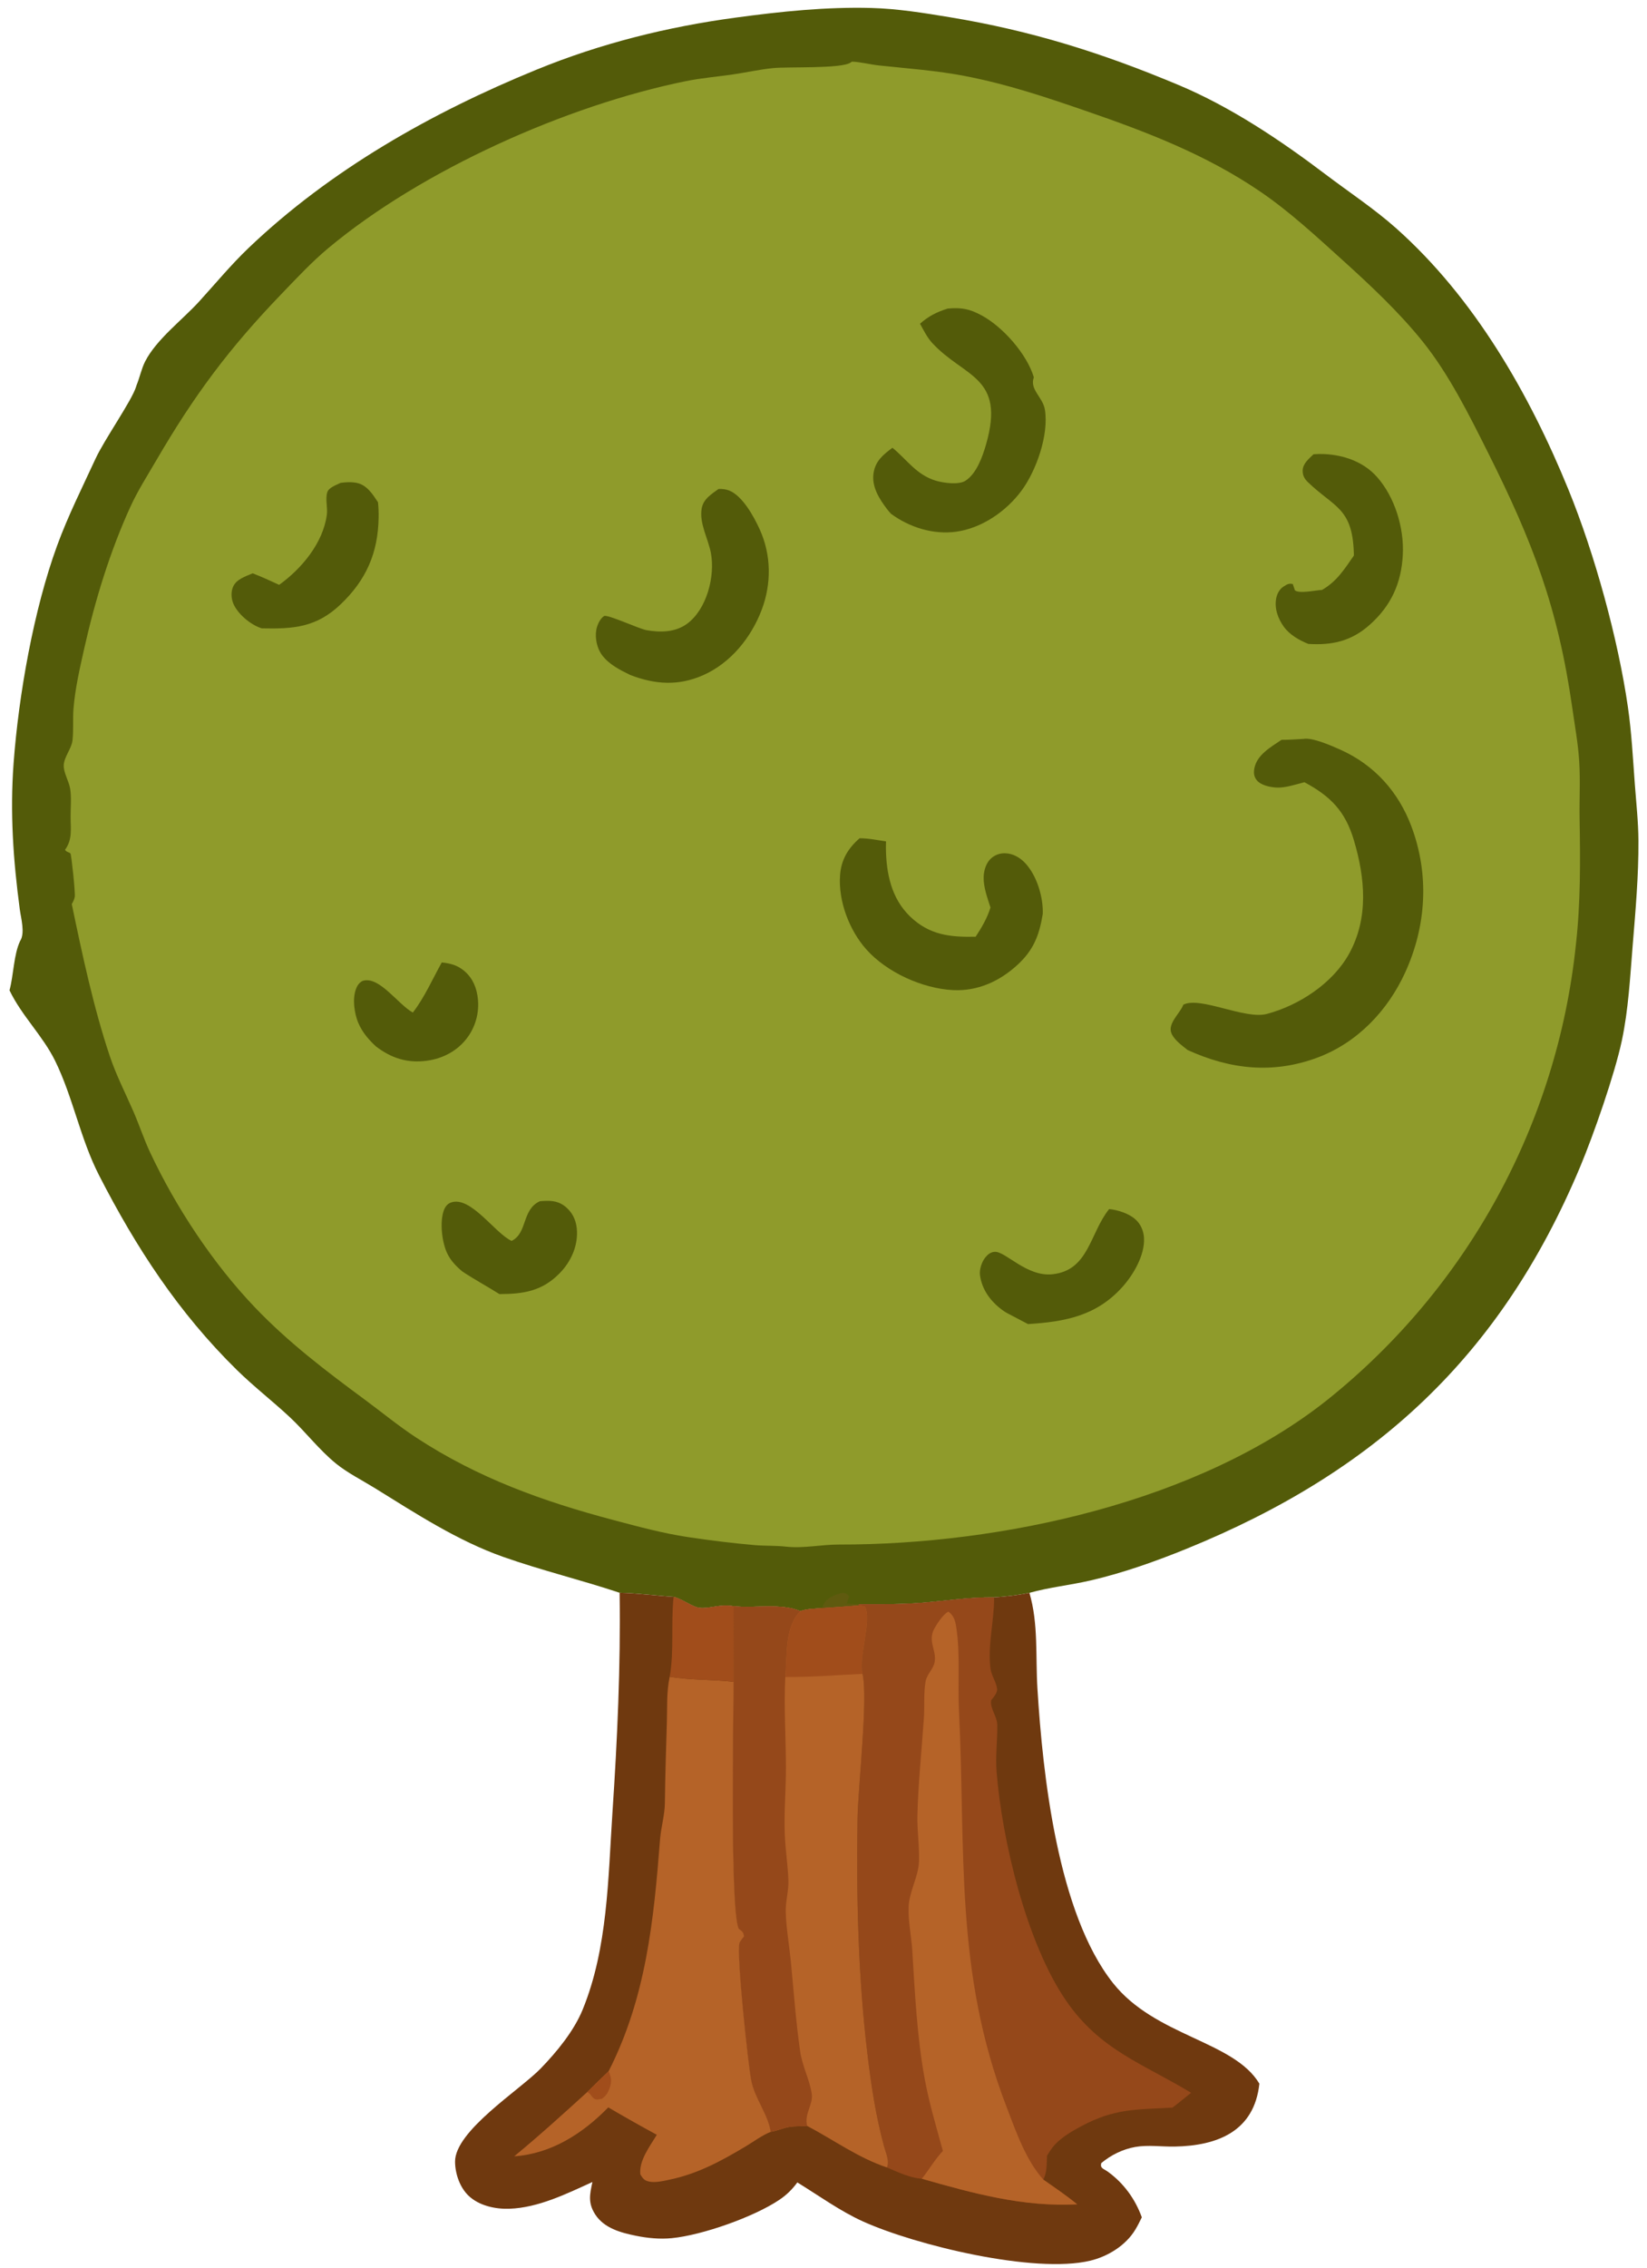 <?xml version="1.0" encoding="utf-8" ?><svg xmlns="http://www.w3.org/2000/svg" xmlns:xlink="http://www.w3.org/1999/xlink" width="234" height="322" viewBox="0 0 234 322"><path fill="#535B09" d="M19.382 54.737C19.843 53.638 20.095 52.341 20.624 51.308C22.234 48.167 25.895 45.433 28.279 42.82C30.598 40.279 32.828 37.579 35.316 35.205C46.982 24.075 61.383 15.96 76.208 9.898C85.337 6.165 94.789 3.811 104.557 2.495C110.943 1.634 117.336 0.961 123.795 1.131C127.487 1.229 131.253 1.837 134.894 2.437C146.566 4.361 156.523 7.493 167.421 12.058C174.89 15.187 181.955 19.931 188.39 24.8C191.661 27.276 195.254 29.647 198.312 32.364C209.456 42.261 217.28 55.89 222.854 69.545C226.573 78.657 229.883 90.703 231.283 100.347C231.813 103.994 232 107.71 232.275 111.384C232.474 114.045 232.768 116.677 232.783 119.35C232.812 124.339 232.373 129.246 231.967 134.21C231.599 138.71 231.365 143.326 230.42 147.761C229.4 152.543 226.407 161.116 224.484 165.697C213.228 192.515 195.416 208.968 168.566 219.884C164.193 221.661 159.539 223.316 154.931 224.378C152.045 225.044 149.12 225.339 146.254 226.132C144.577 226.477 142.943 226.655 141.236 226.771C137.788 226.727 134.374 227.27 130.944 227.543C127.984 227.779 124.998 227.758 122.03 227.755L122.036 227.914C120.285 228.06 118.532 228.19 116.779 228.305C115.803 228.396 114.639 228.386 113.723 228.731C110.85 227.554 107.296 228.351 104.246 228.033C102.258 227.688 100.966 228.383 99.46 228.263C98.377 228.176 96.932 226.98 95.705 226.698C93.13 226.536 90.625 226.185 88.032 226.122C82.561 224.3 76.967 222.957 71.509 221.034C65.007 218.745 59.071 214.863 53.239 211.255C51.445 210.145 49.379 209.112 47.744 207.786C45.34 205.837 43.394 203.252 41.123 201.143C38.677 198.871 36.043 196.837 33.653 194.492C25.358 186.353 19.344 177.136 14.072 166.856C11.409 161.665 10.374 155.789 7.842 150.626C6.08 147.032 3.087 144.221 1.35 140.593C1.941 138.444 1.934 135.537 2.86 133.587C3.591 132.479 2.976 130.34 2.81 129.096C1.879 122.122 1.41 115.378 1.931 108.349C2.649 98.674 4.784 86.576 8.11 77.474C9.662 73.229 11.68 69.223 13.571 65.127C14.831 62.396 18.716 56.897 19.332 54.909C19.349 54.852 19.365 54.794 19.382 54.737Z"/><path fill="#5F5A0F" d="M116.779 228.305C116.794 228.267 116.808 228.229 116.825 228.192C116.853 228.131 116.886 228.072 116.914 228.011C117.007 227.81 117.089 227.612 117.221 227.432C117.729 226.741 118.94 226.276 119.767 226.119C120.28 226.26 120.35 226.25 120.663 226.672C120.504 227.006 120.395 227.284 120.334 227.65L122.03 227.755L122.036 227.914C120.285 228.06 118.532 228.19 116.779 228.305Z"/><path fill="#8F9B2B" d="M121.039 8.751C122.202 8.782 123.667 9.163 124.873 9.292C128.91 9.721 133.13 10.024 137.112 10.795C143.137 11.963 148.426 13.738 154.186 15.719C162.924 18.726 171.342 21.945 179.058 27.204C183.232 30.05 186.956 33.505 190.697 36.883C194.673 40.474 198.791 44.331 202.152 48.518C205.881 53.164 208.735 58.922 211.405 64.245C217.76 76.913 221.359 86.276 223.379 100.465C223.736 102.973 224.207 105.543 224.368 108.069C224.54 110.767 224.378 113.512 224.424 116.217C224.528 122.271 224.571 128.153 223.89 134.183C221.224 159.54 208.524 182.775 188.62 198.709C170.311 213.275 142.213 219.313 119.202 219.276C116.738 219.272 114.114 219.85 111.707 219.577C110.22 219.41 108.748 219.487 107.271 219.361C104.096 219.089 100.863 218.688 97.713 218.213C94.17 217.68 90.729 216.743 87.271 215.83C77.199 213.17 67.92 209.847 59.149 204.102C56.608 202.438 54.284 200.517 51.844 198.717C46.307 194.633 40.987 190.597 36.209 185.6C30.27 179.389 25.003 171.421 21.34 163.634C20.448 161.739 19.797 159.732 18.96 157.811C17.83 155.216 16.503 152.632 15.603 149.948C13.285 143.034 11.68 135.478 10.197 128.349C10.383 128.03 10.552 127.694 10.624 127.329C10.724 126.822 10.143 121.307 10.009 121.173C9.75 120.912 9.509 121.046 9.239 120.643C10.318 119.181 10.031 117.667 10.03 115.9C10.029 114.654 10.168 113.183 9.966 111.96C9.796 110.936 9.001 109.624 9.055 108.63C9.121 107.416 10.165 106.295 10.301 105.101C10.469 103.626 10.323 102.064 10.445 100.569C10.677 97.74 11.345 94.839 11.966 92.072C13.494 85.256 15.633 78.264 18.539 71.916C19.566 69.672 20.947 67.513 22.192 65.377C27.601 56.094 32.554 49.453 40.011 41.712C42.151 39.49 44.285 37.195 46.656 35.217C59.948 24.126 80.503 14.955 97.451 11.519C99.657 11.072 101.891 10.892 104.114 10.569C106.031 10.291 107.925 9.858 109.854 9.666C112.061 9.447 119.499 9.792 120.858 8.878C120.919 8.837 120.979 8.794 121.039 8.751Z"/><path fill="#535B09" d="M185.173 104.904C186.445 104.655 189.223 105.889 190.454 106.441C195.253 108.594 198.675 112.398 200.522 117.309C203.092 124.14 202.665 131.444 199.65 138.048C197.165 143.488 192.834 148.045 187.156 150.154C180.851 152.495 174.785 151.826 168.744 149.075C167.971 148.466 166.816 147.631 166.433 146.696C165.881 145.348 167.522 143.981 168.043 142.821L168.127 142.63C170.548 141.415 176.868 144.777 179.987 143.948C184.58 142.728 189.381 139.579 191.693 135.368C194.471 130.31 193.953 124.652 192.356 119.286C191.136 115.188 189.08 113.069 185.331 111.052C184.076 111.365 182.572 111.891 181.291 111.804C180.393 111.743 179.08 111.479 178.506 110.703C178.15 110.222 178.106 109.705 178.205 109.135C178.549 107.156 180.569 106.056 182.072 105.031C183.107 105.036 184.141 104.961 185.173 104.904Z"/><path fill="#535B09" d="M134.635 43.81C136.567 43.626 137.76 43.85 139.485 44.786C142.501 46.422 145.91 50.279 146.884 53.568C146.241 55.311 148.169 56.366 148.456 58.167C149.025 61.74 147.245 66.8 145.132 69.66C142.97 72.587 139.508 74.975 135.862 75.484C132.608 75.938 129.204 74.871 126.593 72.942C126.393 72.733 126.21 72.514 126.034 72.284C124.921 70.829 123.816 69.088 124.111 67.172C124.379 65.43 125.472 64.556 126.796 63.568C128.871 65.265 130.193 67.404 132.943 68.238C133.999 68.558 136.19 68.875 137.162 68.254C138.752 67.237 139.594 64.833 140.097 63.086C142.887 53.39 136.992 53.624 132.439 48.684C131.73 47.916 131.218 46.872 130.712 45.96C131.929 44.871 133.1 44.298 134.635 43.81Z"/><path fill="#535B09" d="M122.124 119.009C123.363 118.998 124.656 119.275 125.883 119.449C125.869 119.759 125.864 120.07 125.867 120.381C125.907 123.963 126.618 127.522 129.303 130.112C132.046 132.757 135.01 133.061 138.615 132.987C139.469 131.693 140.27 130.327 140.723 128.838C140.296 127.496 139.732 125.993 139.753 124.574C139.767 123.633 140.064 122.574 140.759 121.909C141.31 121.39 142.045 121.113 142.802 121.138C143.937 121.166 144.941 121.753 145.695 122.573C147.313 124.332 148.238 127.366 148.152 129.754C147.652 132.798 146.84 134.894 144.532 137.004C141.996 139.321 138.889 140.74 135.4 140.562C131.055 140.341 125.998 138.051 123.091 134.792C120.661 132.068 119.09 127.932 119.352 124.263C119.51 122.052 120.482 120.443 122.124 119.009Z"/><path fill="#535B09" d="M102.088 69.418C102.589 69.406 103.115 69.446 103.586 69.633C105.506 70.394 107.113 73.347 107.938 75.157C109.593 78.793 109.623 82.902 108.204 86.614C106.7 90.546 103.812 94.122 99.909 95.852C96.394 97.409 93.078 97.186 89.54 95.825C88.082 95.112 86.556 94.35 85.553 93.026C84.818 92.056 84.518 90.629 84.717 89.429C84.827 88.767 85.243 87.831 85.822 87.46C86.269 87.174 90.774 89.267 91.834 89.459C93.778 89.811 95.915 89.781 97.578 88.583C100.402 86.548 101.634 81.819 100.998 78.49C100.609 76.454 99.33 74.299 99.692 72.194C99.925 70.84 101.06 70.166 102.088 69.418Z"/><path fill="#535B09" d="M186.627 64.49C187.131 64.447 187.637 64.437 188.142 64.462C190.943 64.598 193.723 65.561 195.628 67.701C198.18 70.57 199.503 74.957 199.308 78.752C199.1 82.802 197.643 85.994 194.609 88.697C191.997 91.022 189.295 91.626 185.885 91.416C184.6 90.904 183.226 90.118 182.401 88.979C181.566 87.825 181.044 86.376 181.319 84.943C181.446 84.284 181.794 83.628 182.374 83.264C182.849 82.966 183.113 82.784 183.676 82.916L183.976 83.806C184.593 84.317 186.872 83.805 187.838 83.748C189.95 82.52 191 80.818 192.356 78.868L192.346 78.49C192.148 72.046 189.53 72.038 185.799 68.428C185.321 67.965 185.071 67.481 185.08 66.81C185.093 65.82 185.97 65.115 186.627 64.49Z"/><path fill="#535B09" d="M48.389 68.551C49.134 68.451 49.903 68.403 50.646 68.549C52.127 68.841 52.932 70.142 53.705 71.303C53.782 72.044 53.811 72.788 53.793 73.532C53.705 78.512 52.019 82.33 48.43 85.765C44.973 89.075 41.725 89.303 37.199 89.206C37.135 89.185 37.07 89.166 37.007 89.144C35.535 88.631 33.782 87.161 33.161 85.717C32.849 84.991 32.795 84.056 33.107 83.32C33.575 82.217 34.884 81.832 35.906 81.394C37.183 81.89 38.419 82.451 39.66 83.03C42.847 80.745 45.888 77.115 46.437 73.09C46.575 72.083 46.191 70.829 46.506 69.87C46.727 69.197 47.786 68.861 48.389 68.551Z"/><path fill="#535B09" d="M157.583 171.652C158.803 171.768 160.342 172.261 161.282 173.081C162.072 173.771 162.489 174.749 162.537 175.791C162.647 178.181 161.078 180.89 159.525 182.642C155.836 186.802 151.345 187.648 146.055 187.977L143.288 186.526C143.012 186.389 142.747 186.229 142.497 186.049C140.805 184.825 139.526 183.168 139.233 181.037C139.123 180.237 139.492 179.116 140.005 178.5C140.358 178.075 140.757 177.749 141.339 177.72C142.869 177.646 145.862 181.287 149.522 180.904C154.717 180.361 154.817 175.076 157.583 171.652Z"/><path fill="#535B09" d="M76.702 170.535C76.853 170.522 77.004 170.511 77.156 170.502C78.494 170.418 79.507 170.549 80.537 171.488C81.508 172.373 81.936 173.54 81.978 174.837C82.051 177.066 81.057 179.182 79.517 180.755C77.003 183.325 74.352 183.704 70.956 183.72C69.219 182.625 67.421 181.657 65.703 180.521C64.819 179.785 64.03 178.976 63.533 177.926C62.791 176.357 62.435 173.44 63.082 171.772C63.26 171.312 63.575 170.904 64.046 170.729C66.847 169.689 70.292 175.073 72.687 176.169C74.976 175.052 74.104 171.729 76.702 170.535Z"/><path fill="#535B09" d="M62.765 136.635C63.81 136.751 64.723 136.95 65.598 137.565C66.869 138.458 67.575 139.767 67.823 141.283C68.189 143.391 67.682 145.558 66.419 147.285C65.027 149.174 62.95 150.28 60.643 150.59C57.861 150.963 55.593 150.225 53.403 148.549C52.204 147.441 51.177 146.191 50.684 144.611C50.251 143.228 50.049 141.271 50.787 139.949C50.944 139.668 51.283 139.323 51.593 139.236C53.929 138.578 56.564 142.614 58.656 143.748C60.29 141.646 61.461 138.973 62.765 136.635Z"/><path fill="#6F390F" d="M88.032 226.122C90.625 226.185 93.13 226.536 95.705 226.698C96.932 226.98 98.377 228.176 99.46 228.263C100.966 228.383 102.258 227.688 104.246 228.033C107.296 228.351 110.85 227.554 113.723 228.731C114.639 228.386 115.803 228.396 116.779 228.305C118.532 228.19 120.285 228.06 122.036 227.914L122.03 227.755C124.998 227.758 127.984 227.779 130.944 227.543C134.374 227.27 137.788 226.727 141.236 226.771C142.943 226.655 144.577 226.477 146.254 226.132C147.546 230.473 147.117 235.217 147.393 239.693C148.15 251.976 150.268 271.615 158.131 281.53C164.156 289.128 175.281 289.718 178.928 295.814C178.201 302.581 172.994 304.631 166.888 304.745C165.048 304.779 163.104 304.481 161.287 304.802C159.519 305.114 157.834 305.947 156.461 307.096C156.272 307.827 156.781 307.873 157.354 308.282C159.621 309.897 161.283 312.176 162.224 314.791C161.942 315.371 161.652 315.953 161.32 316.508C159.965 318.776 157.419 320.343 154.896 320.946C146.975 322.842 130.101 318.756 122.611 315.376C119.404 313.93 116.291 311.683 113.284 309.835C112.553 310.828 111.759 311.61 110.739 312.298C107.137 314.726 99.792 317.323 95.443 317.749C93.737 317.915 92.025 317.747 90.35 317.408C88.198 316.974 85.828 316.333 84.566 314.379C83.518 312.754 83.786 311.54 84.17 309.777C80.493 311.451 76.475 313.435 72.358 313.573C70.348 313.64 68.03 313.136 66.542 311.695C65.316 310.51 64.668 308.586 64.653 306.903C64.614 302.521 73.887 296.685 76.812 293.668C79.087 291.322 81.531 288.357 82.781 285.305C86.361 276.565 86.392 266.64 87.013 257.358C87.705 246.999 88.191 236.504 88.032 226.122Z"/><path fill="#95481A" d="M122.03 227.755C124.998 227.758 127.984 227.779 130.944 227.543C134.374 227.27 137.788 226.727 141.236 226.771L141.236 226.996C141.23 230.198 140.31 233.643 140.723 236.865C140.85 237.859 141.536 238.779 141.664 239.754C141.737 240.313 141.145 240.969 140.826 241.378C140.614 242.522 141.666 243.636 141.687 244.886C141.724 247.079 141.415 249.284 141.588 251.478C142.367 261.336 145.855 275.843 151.44 283.996C156.289 291.075 162.348 292.938 169.225 297.11C168.349 297.81 167.484 298.536 166.588 299.211C161.332 299.514 158.354 299.309 153.533 301.901C152.284 302.572 150.825 303.435 149.86 304.485C149.433 304.95 149.088 305.508 148.756 306.043C148.706 307.177 148.766 308.411 148.232 309.439C149.863 310.572 151.505 311.688 153.045 312.945C145.392 313.349 138.238 311.388 130.966 309.31C129.327 309.212 127.506 308.346 126.013 307.713C126.426 306.853 125.836 305.577 125.599 304.702C124.407 300.309 123.768 296.006 123.229 291.496C121.923 280.573 121.651 269.161 121.835 258.167C121.911 253.654 123.355 241.057 122.546 237.635C121.962 235.15 123.952 229.948 122.876 228.041L122.036 227.914L122.03 227.755Z"/><path fill="#B56328" d="M133.964 305.373C133.041 302.015 132.025 298.627 131.391 295.199C130.288 289.229 129.991 282.987 129.616 276.935C129.491 274.914 129.02 272.787 129.09 270.772C129.168 268.528 130.491 266.45 130.568 264.269C130.645 262.089 130.287 259.882 130.342 257.691C130.458 253.094 130.949 248.507 131.263 243.923C131.379 242.233 131.204 240.325 131.512 238.674C131.691 237.712 132.598 236.938 132.783 236.008C133.126 234.275 131.706 232.969 132.802 231.108C133.245 230.356 133.979 229.214 134.736 228.793C135.485 229.344 135.697 230.008 135.84 230.888C136.451 234.642 136.057 238.885 136.243 242.702C137.224 262.816 135.588 279.848 143.01 299.123C144.353 302.611 145.714 306.616 148.232 309.439C149.863 310.572 151.505 311.688 153.045 312.945C145.392 313.349 138.238 311.388 130.966 309.31C131.995 308.048 132.841 306.529 133.964 305.373Z"/><path fill="#B56328" d="M116.779 228.305C118.532 228.19 120.285 228.06 122.036 227.914L122.876 228.041C123.952 229.948 121.962 235.15 122.546 237.635C123.355 241.057 121.911 253.654 121.835 258.167C121.651 269.161 121.923 280.573 123.229 291.496C123.768 296.006 124.407 300.309 125.599 304.702C125.836 305.577 126.426 306.853 126.013 307.713C121.911 306.332 118.474 303.818 114.676 301.813C113.816 301.882 112.895 301.816 112.054 301.978C111.188 302.145 110.348 302.515 109.493 302.661C109.144 300.197 107.226 297.921 106.733 295.368C106.245 292.843 104.622 277.366 105.055 275.854C105.129 275.596 105.534 275.146 105.697 274.905C105.636 274.265 105.416 274.205 104.944 273.805C103.689 270.944 104.222 243.658 104.217 238.773L104.246 228.033C107.296 228.351 110.85 227.554 113.723 228.731C114.639 228.386 115.803 228.396 116.779 228.305Z"/><path fill="#95481A" d="M104.246 228.033C107.296 228.351 110.85 227.554 113.723 228.731C111.448 230.955 111.868 235.053 111.57 238.074C111.355 242.345 111.654 246.628 111.663 250.901C111.669 254.07 111.371 257.272 111.498 260.437C111.585 262.607 111.938 264.768 112.013 266.935C112.066 268.457 111.598 269.933 111.637 271.434C111.694 273.691 112.13 276.121 112.35 278.385C112.767 282.663 113.077 287.001 113.686 291.255C113.979 293.306 115.022 295.218 115.328 297.24C115.562 298.785 114.247 300.041 114.676 301.813C113.816 301.882 112.895 301.816 112.054 301.978C111.188 302.145 110.348 302.515 109.493 302.661C109.144 300.197 107.226 297.921 106.733 295.368C106.245 292.843 104.622 277.366 105.055 275.854C105.129 275.596 105.534 275.146 105.697 274.905C105.636 274.265 105.416 274.205 104.944 273.805C103.689 270.944 104.222 243.658 104.217 238.773L104.246 228.033Z"/><path fill="#A14D1B" d="M116.779 228.305C118.532 228.19 120.285 228.06 122.036 227.914L122.876 228.041C123.952 229.948 121.962 235.15 122.546 237.635C118.913 237.798 115.204 238.119 111.57 238.074C111.868 235.053 111.448 230.955 113.723 228.731C114.639 228.386 115.803 228.396 116.779 228.305Z"/><path fill="#B56328" d="M95.148 238.038C98.156 238.568 101.21 238.397 104.217 238.773C104.222 243.658 103.689 270.944 104.944 273.805C105.416 274.205 105.636 274.265 105.697 274.905C105.534 275.146 105.129 275.596 105.055 275.854C104.622 277.366 106.245 292.843 106.733 295.368C107.226 297.921 109.144 300.197 109.493 302.661C108.297 303.129 107.051 304.06 105.935 304.725C102.485 306.783 99.195 308.576 95.224 309.422C94.317 309.615 93.103 309.915 92.193 309.707C91.503 309.55 91.334 309.262 90.974 308.689C90.775 306.702 92.331 304.715 93.316 303.071C90.996 301.815 88.697 300.518 86.422 299.181C82.779 302.914 78.324 305.761 73.053 306.131C76.618 303.199 80.02 300.11 83.432 297.004C84.433 296.004 85.446 295.017 86.473 294.045C91.792 283.605 92.887 272.606 93.777 261.144C93.913 259.401 94.441 257.72 94.463 255.966C94.511 252.141 94.623 248.343 94.746 244.518C94.819 242.259 94.675 240.283 95.148 238.038Z"/><path fill="#A14D1B" d="M86.473 294.045C86.925 295.124 86.946 295.656 86.493 296.74C86.259 297.298 86.006 297.606 85.518 297.959C85.133 298.019 84.767 298.175 84.422 297.946C84.013 297.675 83.921 297.22 83.432 297.004C84.433 296.004 85.446 295.017 86.473 294.045Z"/><path fill="#A14D1B" d="M95.705 226.698C96.932 226.98 98.377 228.176 99.46 228.263C100.966 228.383 102.258 227.688 104.246 228.033L104.217 238.773C101.21 238.397 98.156 238.568 95.148 238.038C95.798 234.411 95.302 230.419 95.705 226.698Z"/></svg>
